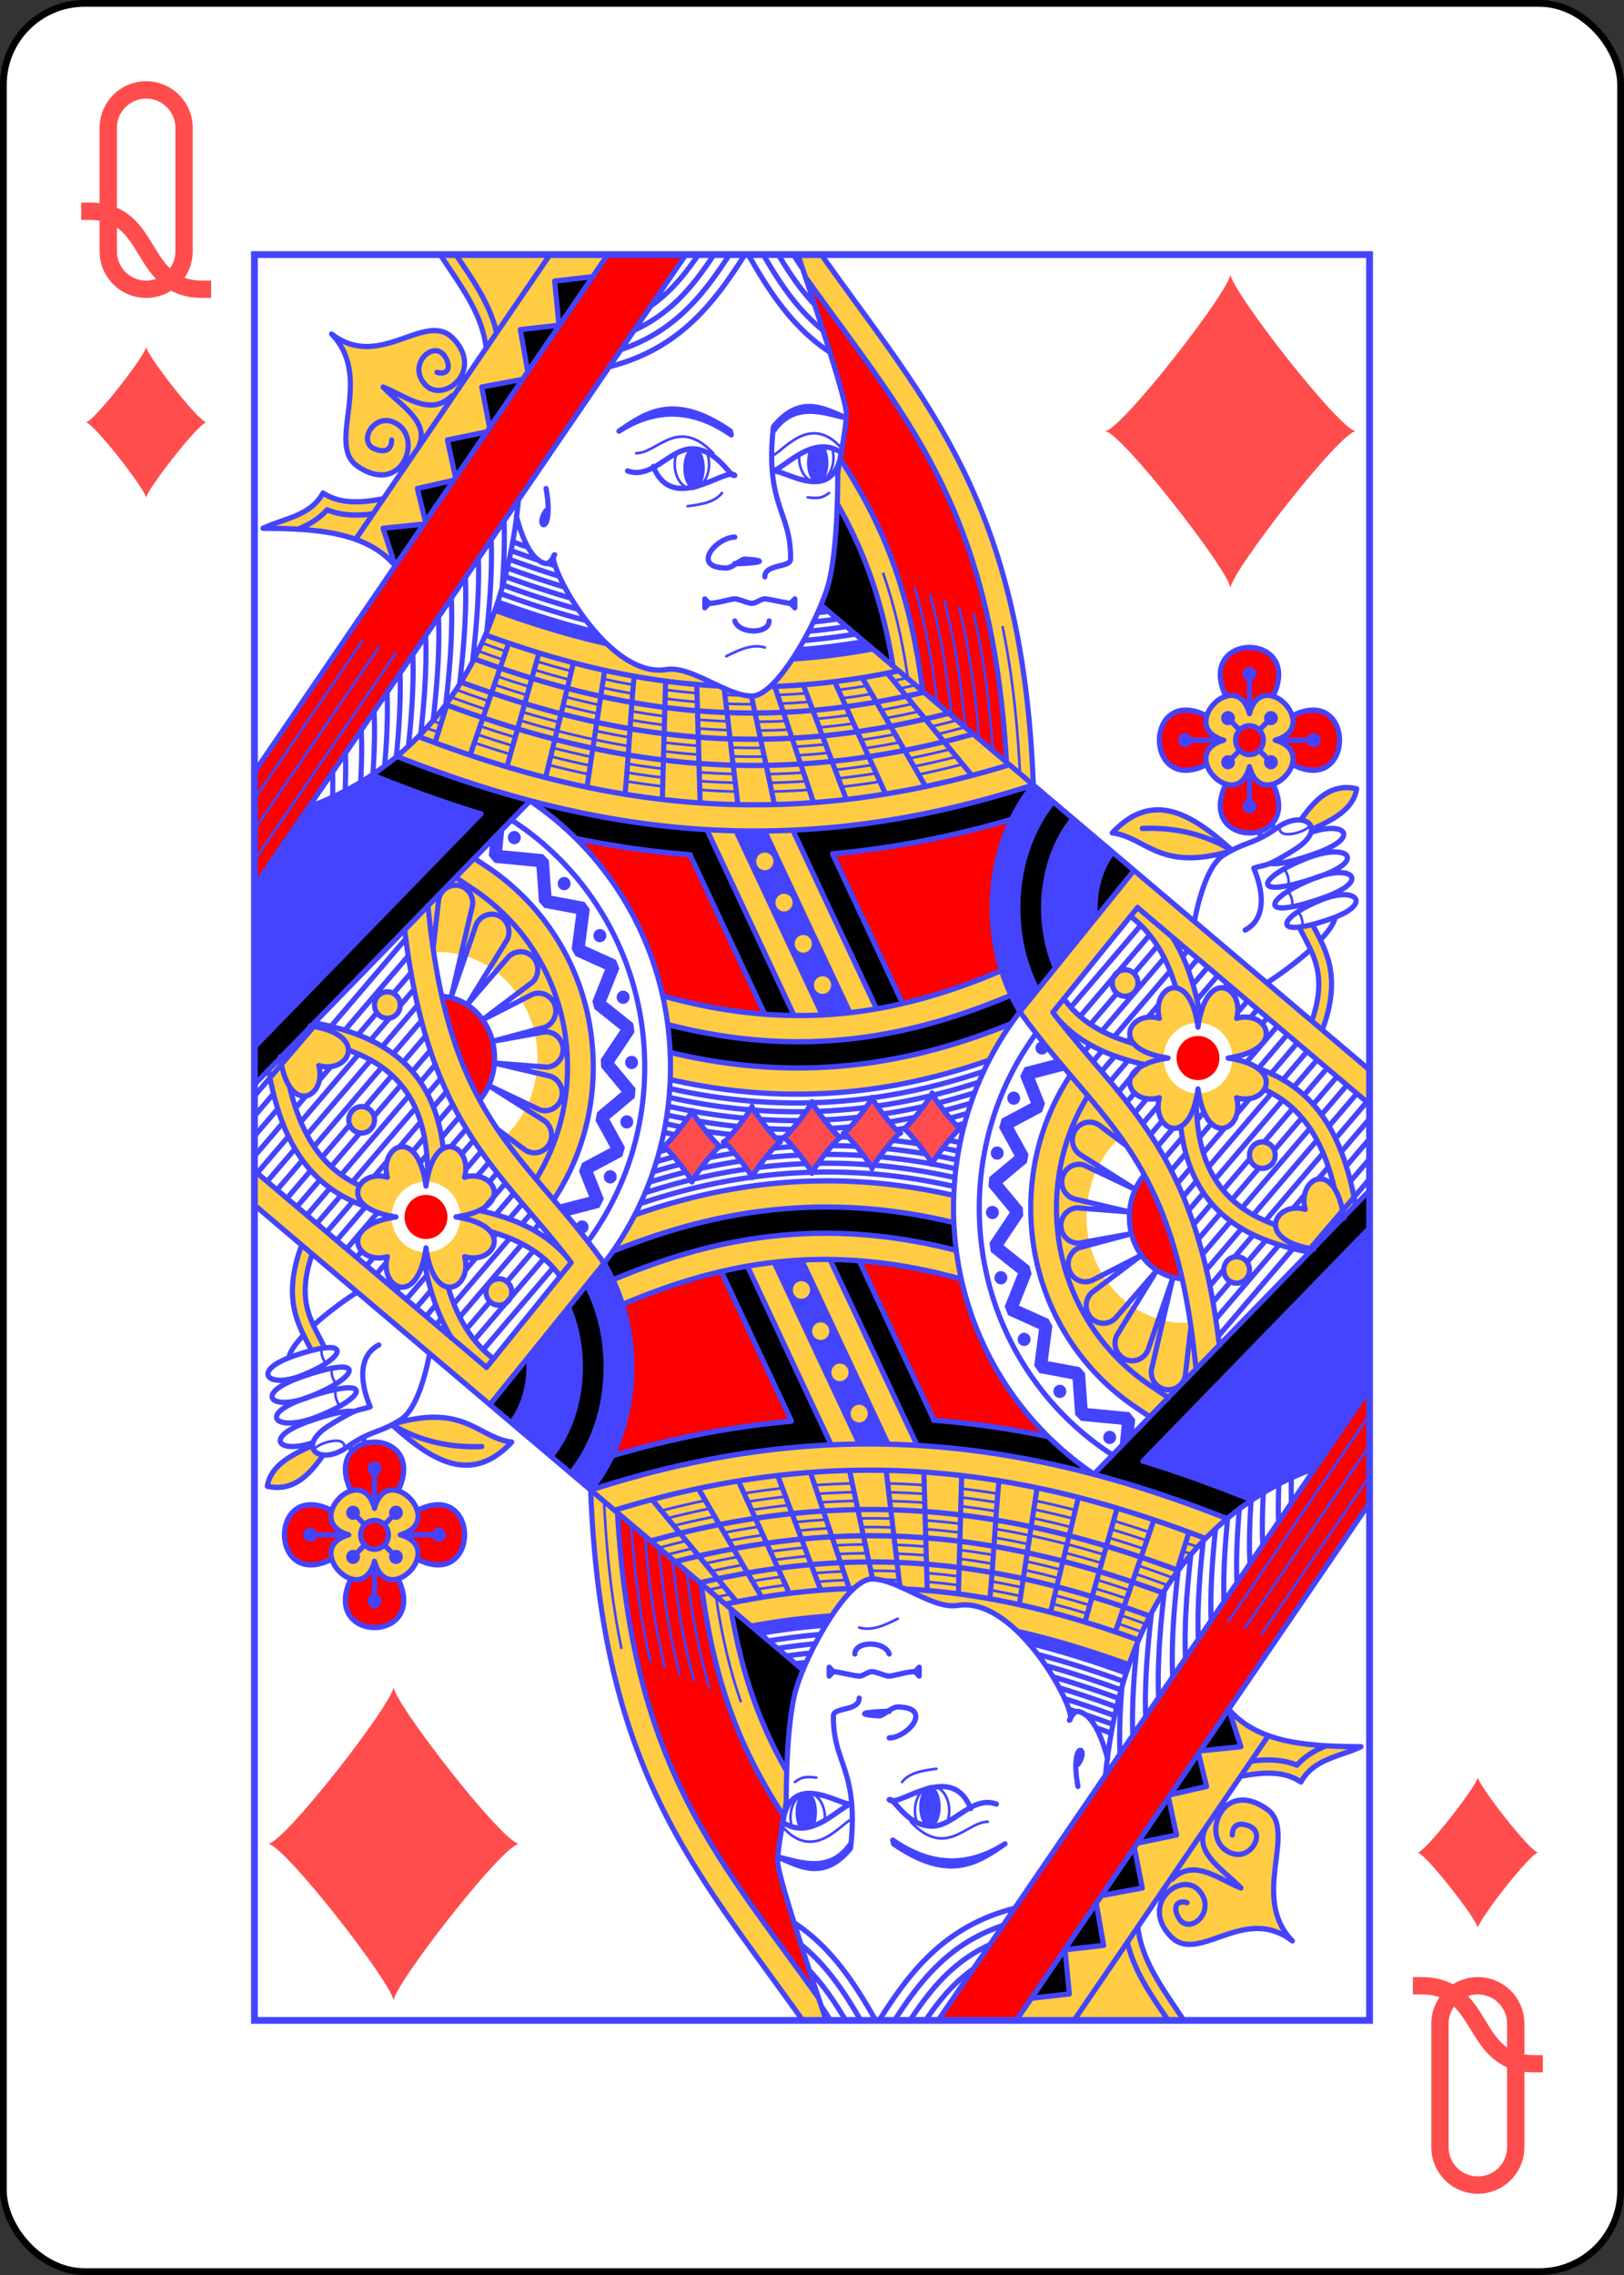 <?xml version="1.0" encoding="UTF-8" standalone="no"?>
<svg xmlns="http://www.w3.org/2000/svg" xmlns:xlink="http://www.w3.org/1999/xlink" class="card" face="QD" height="3.5in" preserveAspectRatio="none" viewBox="-120 -168 240 336" width="2.5in"><rect x="-120" y="-168" width="240" height="336" fill="#333333" stroke="none"/><defs><symbol id="VDQ" viewBox="-500 -500 1000 1000" preserveAspectRatio="xMinYMid"><path d="M-260 100C40 100 -40 460 260 460M-175 0L-175 -285A175 175 0 0 1 175 -285L175 285A175 175 0 0 1 -175 285Z" stroke="#ff4d4d" stroke-width="80" stroke-linecap="square" stroke-miterlimit="1.5" fill="none"></path></symbol><symbol id="SDQ" viewBox="-600 -600 1200 1200" preserveAspectRatio="xMinYMid"><path d="M-400 0C-350 0 0 -450 0 -500C0 -450 350 0 400 0C350 0 0 450 0 500C0 450 -350 0 -400 0Z" fill="#ff4d4d"></path></symbol><symbol id="DQ6" preserveAspectRatio="none" viewBox="0 0 1300 2000"><path stroke="#44F" stroke-linecap="round" stroke-linejoin="round" stroke-width="3" fill="none" d="M1200,695c4.412,6.183 6.949,12.697 5,20M1204.335,719.982c4.412,6.183 6.949,12.697 5,20M1216.167,742.963c4.412,6.183 6.949,12.697 5,20M1195,650c1.03,15.056 40.209,0.06 35,-5M550,455c15.323,-7.559 30.583,-14.284 45,-10M545,270c-8.282,10.548 -23.954,12.979 -40,15M645,275c16.677,2.2 19.875,-1.846 25,-5M445,225c25,0 48.602,-42.399 90,0M603.006,228.103C615,225 647.5,177.5 685,220M527.516,224.238c1.583,3.945 2.484,8.481 2.484,13.307 0,15.213 -8.954,27.545 -20,27.545 -11.046,0 -20,-12.332 -20,-27.545 0,-4.515 0.789,-8.776 2.187,-12.537M673.636,219.98C674.517,223.086 675,226.465 675,230c0,15.213 -8.954,27.545 -20,27.545 -11.046,0 -20,-12.332 -20,-27.545 0,-1.304 0.066,-2.587 0.193,-3.843M774.113,588.944c16.877,-3.389 33.955,-7.247 51.246,-11.594M602.931,608.195c14.445,-0.319 29.018,-0.976 43.732,-1.988M519.109,606.265c14.074,0.958 28.256,1.605 42.558,1.925M433.296,596.501c14.112,2.244 28.314,4.191 42.62,5.825M342.998,577.999c15.542,3.88 31.167,7.432 46.891,10.631M256.4,552.918c13.97,4.581 27.981,8.929 42.046,13.025M768.678,579.841c16.284,-3.218 32.76,-6.876 49.442,-10.993M600.778,598.305c14.055,-0.284 28.234,-0.893 42.548,-1.842M518.821,596.3c13.775,0.952 27.654,1.602 41.649,1.934M434.159,586.579c13.925,2.228 27.937,4.164 42.05,5.79M345.418,568.332c15.256,3.814 30.587,7.309 46.009,10.459M259.747,543.497c13.791,4.523 27.615,8.816 41.486,12.861M355.096,529.667c-14.278,-3.594 -28.511,-7.485 -42.719,-11.65M437.177,546.816c-13.264,-2.185 -26.457,-4.65 -39.595,-7.38M517.672,556.433c-13.536,-0.996 -26.971,-2.301 -40.32,-3.899M592.192,558.714c-12.266,0.151 -24.432,0.042 -36.509,-0.317M746.961,543.32c-13.386,2.465 -26.627,4.619 -39.732,6.474M735.916,525.165c12.727,-2.26 25.59,-4.809 38.597,-7.655M587.826,539.1c11.717,-0.096 23.527,-0.437 35.439,-1.032M517.057,536.71c11.979,0.907 24.038,1.566 36.189,1.965M438.61,527.16c13.022,2.176 26.112,4.075 39.286,5.68M359.871,510.566c13.538,3.425 27.115,6.576 40.75,9.433M279.737,487.125c12.704,4.192 25.411,8.172 38.134,11.924M369.554,471.874c-13.519,-3.445 -27.023,-7.18 -40.539,-11.187M441.776,487.351c-11.703,-2.016 -23.36,-4.271 -34.989,-6.753M515.897,496.76c-12.36,-0.999 -24.636,-2.28 -36.845,-3.829M572.021,499.312c-7.908,-0.08 -15.773,-0.277 -23.598,-0.589M713.861,488.366c-11.19,1.808 -22.262,3.383 -33.226,4.732M763.252,570.727c15.693,-3.049 31.569,-6.512 47.643,-10.404M598.628,588.413c13.666,-0.25 27.451,-0.812 41.366,-1.698M518.533,586.336c13.475,0.946 27.051,1.599 40.738,1.943M435.002,576.656c13.744,2.213 27.571,4.138 41.495,5.758M347.839,558.667c14.97,3.749 30.007,7.186 45.129,10.288M263.091,534.076c13.611,4.465 27.249,8.703 40.926,12.696M352.677,539.333c-14.407,-3.62 -28.763,-7.538 -43.086,-11.731M396.045,549.276c-14.521,-3.003 -28.97,-6.325 -43.368,-9.943M436.451,556.763c-13.54,-2.213 -27.003,-4.715 -40.406,-7.487M517.959,566.4c-13.729,-0.994 -27.353,-2.302 -40.888,-3.906M594.336,568.616c-12.587,0.181 -25.069,0.091 -37.459,-0.258M752.421,552.46c-13.755,2.581 -27.361,4.837 -40.828,6.781M730.388,515.99c12.113,-2.104 24.351,-4.471 36.725,-7.111M585.655,529.17c11.323,-0.068 22.734,-0.367 34.243,-0.906M516.768,526.725c11.677,0.899 23.431,1.558 35.272,1.966M439.327,517.197c12.883,2.17 25.83,4.065 38.858,5.667M362.292,500.894c13.252,3.358 26.536,6.45 39.871,9.257M283.079,477.701c12.526,4.133 25.046,8.057 37.577,11.758M273.131,505.814c-12.656,-4.154 -25.308,-8.511 -37.97,-13.056M293.108,449.429c-9.31,-3.072 -18.635,-6.265 -27.986,-9.572M269.783,515.234c-13.534,-4.441 -27.057,-9.112 -40.584,-13.994M289.765,458.854c-9.651,-3.185 -19.315,-6.497 -28.999,-9.93M367.133,481.548c-13.649,-3.471 -27.275,-7.234 -40.905,-11.27M440.932,497.297c-11.94,-2.042 -23.831,-4.329 -35.688,-6.847M516.186,506.75c-12.556,-0.998 -25.025,-2.283 -37.423,-3.839M581.324,509.296c-10.642,0.014 -21.205,-0.182 -31.697,-0.581M684.441,602.852c14.722,-1.6 29.589,-3.557 44.61,-5.886M680.722,593.235c14.505,-1.541 29.153,-3.433 43.956,-5.69M665.816,554.715c-12.035,1.154 -23.961,2.055 -35.787,2.713M658.422,535.593c13.168,-1.195 26.469,-2.701 39.914,-4.531M643.434,496.851c-11.307,0.888 -22.507,1.534 -33.61,1.947M676.999,583.615c14.291,-1.483 28.724,-3.31 43.312,-5.495M669.547,564.353c-12.172,1.2 -24.235,2.145 -36.198,2.843M654.68,525.919c12.939,-1.136 26.008,-2.576 39.222,-4.332M647.185,506.548c-11.44,0.935 -22.773,1.625 -34.009,2.08M719.358,497.59c-11.555,1.914 -22.988,3.583 -34.309,5.014M818.665,527.465c-9.882,2.543 -19.68,4.92 -29.4,7.135M760.666,479.58c-5.241,1.119 -10.456,2.187 -15.644,3.206M828.338,535.275c-10.711,2.831 -21.327,5.469 -31.853,7.918M770.582,487.656c-6.107,1.354 -12.179,2.64 -18.216,3.861M200.166,536.384c4.75,1.497 9.505,2.966 14.266,4.407M207.814,528.31c3.225,1.004 6.453,1.996 9.682,2.974M214.824,520.026c1.911,0.589 3.823,1.173 5.736,1.753M5.1947289e-4,686.133C54.88,608.033 109.761,529.935 164.641,451.835M5.969578e-4,651.346C48.333,582.564 96.667,513.782 145,445M5.762702e-4,616.559C41.87,556.975 83.74,497.391 125.61,437.808M821.623,399.994c10.75,42.962 18.641,91.657 23.212,148.629M812.744,520.176l-3.93,-29.74c-5.163,-39.085 -12.283,-73.743 -21.149,-105.169M892.513,587.951l-0.817,-13.955c-3.354,-57.247 -9.988,-107.304 -19.374,-151.999M838.658,407.364c10.513,44.62 18.077,95.135 22.168,153.983M795.908,507.27l-1.965,-14.871C788.195,448.879 780.076,411.186 769.826,377.441M733.195,361.537c12.135,34.014 21.74,72.391 28.672,118.272M804.392,392.454c10.975,41.171 19.186,87.859 24.237,142.696"></path><use xlink:href="#SDQ" height="100" width="100" transform="translate(650,1000)scale(1,0.972)rotate(0)translate(-50,-50)" stroke="#44F" stroke-width="72" stroke-linejoin="round" stroke-linecap="round"></use><use xlink:href="#SDQ" height="100" width="100" transform="translate(580,1005)scale(1,0.972)rotate(0)translate(-50,-50)" stroke="#44F" stroke-width="72" stroke-linejoin="round" stroke-linecap="round"></use><use xlink:href="#SDQ" height="100" width="100" transform="translate(510,1010)scale(1,0.972)rotate(0)translate(-50,-50)" stroke="#44F" stroke-width="72" stroke-linejoin="round" stroke-linecap="round"></use></symbol><symbol id="DQ5" preserveAspectRatio="none" viewBox="0 0 1300 2000"><path stroke="#44F" stroke-linecap="round" stroke-linejoin="round" stroke-width="6" fill="none" d="M485.032,934.425c143.122,31.822 266.358,13.765 371.356,-21.994M484.706,903.616c157.123,36.799 286.775,11.083 397.607,-32.622M507.871,679.887 594.948,860.261M755.589,847.993 674.047,679.085M892.372,857.619C872.054,824.923 860,784.177 860,740c0,-54.589 18.405,-103.939 48.065,-139.335M1097.662,1262.691C1073.732,1017.79 986.605,985.395 892.349,857.565l132.972,-159.913M1300,923.529 660.366,396.772M321.457,618.543 0.788,939.212M321.114,618.569C419.82,682.947 485,793.91 485,920c0,83.944 -28.889,161.184 -77.327,222.436M166.038,568.349c222.811,85.351 455.935,122.608 741.864,32.315M674.013,678.65c66.782,-5.852 136.099,-18.431 208.503,-39.043M374.794,661.282c43.554,8.766 87.977,15.089 133.481,18.471M137.306,589.353c41.734,16.473 83.959,31.38 126.898,44.2M880.088,577.826C615.677,656.77 400.557,624.015 191.242,545.832M837.92,543.063C603.554,606.59 413.05,578.629 222.995,509.629M809.314,519.551C593.887,573.652 418.531,547.908 240.767,484.2M780.347,495.704C583.125,540.992 422.049,516.867 256.16,457.9M541.114,488.587C447.653,483.961 359.647,462.808 269.3,430.798M750.936,471.478c-52.358,10.79 -101.991,16.482 -149.863,17.777M527.397,651.332l101.547,210.348M725.315,854.286 627.695,652.073M561.453,652.868 662.102,861.357M694.066,858.564 594.753,652.844M475.907,839.526c160.526,43.721 283.216,17.466 395.161,-28.663M481.999,872.115c160.352,40.145 287.863,12.701 399.987,-33.312M-1.4116988e-4,715.769 502.973,1.9287502e-4M307.836,277.857C288.682,469.584 186.993,581.984 63.685,625.481M482.257,964.53c58.999,12.802 114.945,17.451 167.75,16.067M484.158,944.473c58.492,12.899 113.775,17.574 165.89,16.178M483.374,954.537c58.684,12.824 114.244,17.478 166.657,16.091M480.897,974.466c59.417,12.832 115.839,17.498 169.119,16.12M649.993,1019.403c-68.6,1.798 -131.899,13.776 -189.706,31.289M479.191,984.327c59.965,12.916 116.974,17.622 170.823,16.247M649.986,999.426c-65.257,1.666 -125.873,12.263 -181.487,28.001M649.952,1039.35c-72.951,1.954 -139.695,15.805 -200.345,35.65M649.969,1029.371c-70.625,1.868 -135.533,14.705 -194.666,33.299M649.984,1009.414c-66.826,1.728 -128.709,12.966 -185.355,29.531M477.274,994.144c16.699,3.592 33.177,6.557 49.427,8.938M527.26,1003.049c-18.988,3.74 -37.473,8.138 -55.443,13.072M980.56,751.45C980.195,747.744 980,743.922 980,740c0,-27.616 9.952,-50.221 20.043,-62.264M933.783,807.737C925.197,788.131 920,765.005 920,740c0,-41.103 14.179,-77.079 34.055,-100.799M912.761,833.011C898.556,806.77 890,774.746 890,740c0,-47.846 16.291,-90.51 41.059,-120.068M1124.827,1235.242c-13.615,-111.338 -41.959,-181.004 -78.509,-235.687 -35.05,-52.438 -75.124,-89.992 -115.574,-141.244L1029.582,739.451M1029.696,739.789 1300,962.393M1065.406,1294.594l-20.965,-13.674C978.336,1237.804 935,1164.736 935,1080c0,-47.182 13.333,-90.316 36.648,-127.134M1043.728,1316.272l-15.675,-10.224C953.797,1257.617 905,1175.074 905,1080c0,-56.187 16.956,-107.635 46.23,-150.684M1000.373,1359.628l-5.097,-3.325C904.72,1297.24 845,1195.752 845,1080c0,-74.36 24.612,-142.691 66.254,-197.867M1081.423,1159.894A65,70 0 0 1 1020,1090a65,70 0 0 1 17.291,-47.542M1095.891,754.948C1098.836,739.39 1109.272,692.501 1130,680c25.842,-15.585 34.723,-11.668 62.036,-30.683 31.58,-21.985 61.133,0.186 20,25C1177.547,695.124 1180,690 1165,695c15,35 10,60 -10,70M1230,682.576c44.022,-16.043 67.9,3.138 10,22.424 -82.883,27.607 -70.718,-0.297 -10,-22.424v0M1231.724,654.379c39.536,-13.043 58.998,5.446 5.112,24.032 -28.255,9.746 -45.072,12.574 -52.426,11.18M1236.668,705.987c42.513,-16.043 65.572,3.138 9.657,22.424 -80.041,27.607 -68.294,-0.297 -9.657,-22.424v0M1246.621,729.789c38.291,-14.166 57.679,5.999 7.409,22.818 -71.963,24.077 -60.221,-3.28 -7.409,-22.818v0M1242.797,776.104c9.159,-9.437 15.742,-18.45 17.203,-25.648M1180.239,824.902c14.707,-9.096 34.53,-23.214 50.772,-37.604M1218.076,761.717c13.801,28.309 34.27,51.3 14.56,106.336M1245.049,877.706c12.692,-33.117 12.724,-58.555 6.767,-78.837 -4.667,-15.888 -12.027,-28.085 -17.971,-39.347M1160,520c-15,-55 -85,15 -30,30 -55,15 15,85 30,30 15,55 85,-15 30,-30 55,-15 -15,-85 -30,-30v0M1176.158,550A16.158,16.336 0 0 1 1160,566.336 16.158,16.336 0 0 1 1143.842,550 16.158,16.336 0 0 1 1160,533.664 16.158,16.336 0 0 1 1176.158,550v0M1132.533,500.325c-36.29,-73.766 91.224,-73.766 54.934,0M1209.676,522.533c73.766,-36.29 73.766,91.224 0,54.934M1187.467,599.676c36.29,73.766 -91.224,73.766 -54.934,0M1110.324,577.467c-73.766,36.29 -73.766,-91.224 0,-54.934M1130,550h-45M1090,550a5,5 0 0 1 -5,5 5,5 0 0 1 -5,-5 5,5 0 0 1 5,-5 5,5 0 0 1 5,5v0M1160,520V475M1160,480a5,5 0 0 1 -5,-5 5,5 0 0 1 5,-5 5,5 0 0 1 5,5 5,5 0 0 1 -5,5v0M1190,550h45M1230,550a5,5 0 0 1 5,-5 5,5 0 0 1 5,5 5,5 0 0 1 -5,5 5,5 0 0 1 -5,-5v0M1160,580v45M1160,620a5,5 0 0 1 5,5 5,5 0 0 1 -5,5 5,5 0 0 1 -5,-5 5,5 0 0 1 5,-5v0M1171.482,538.518 1185,525M1190,525a5,5 0 0 1 -5,5 5,5 0 0 1 -5,-5 5,5 0 0 1 5,-5 5,5 0 0 1 5,5v0M1171.478,561.479 1185,575M1185,580a5,5 0 0 1 -5,-5 5,5 0 0 1 5,-5 5,5 0 0 1 5,5 5,5 0 0 1 -5,5v0M1148.521,538.521 1135,525M1130,525a5,5 0 0 0 5,5 5,5 0 0 0 5,-5 5,5 0 0 0 -5,-5 5,5 0 0 0 -5,5v0M1148.518,561.482 1135,575M1135,580a5,5 0 0 0 5,-5 5,5 0 0 0 -5,-5 5,5 0 0 0 -5,5 5,5 0 0 0 5,5v0M1170.154,653.59l3.916,6.527M1185.955,644.924l3.603,6.004M1139.506,674.714C1107.777,656.415 1072.873,648.402 1035,650M1139.617,674.663C1093.767,634.375 1047.68,605.651 1000,655c39.672,4.959 54.752,44.346 137.923,20.602M1220,640c16.701,-23.17 35.506,-41.468 65,-35 -3.665,22.352 -25.716,34.307 -50,45M660.962,0.181C784.157,169.413 895.374,279.502 908.018,600.721M642.289,25.466C760.632,186.748 859.799,286.031 876.722,574.873M682.777,231.159c47.133,70.394 80.465,143.365 96.296,263.205M679.486,282.294c3.567,6.09 7.012,12.233 10.331,18.456 24.307,45.579 42.878,96.272 54.719,165.254M4.3799013e-4,586.153 411.892,3.0476709e-5M633.519,0.035C646.368,36.81 690,162.945 690,180c0,20 -10,60 -10,70 0,10 0,80 -10,120 -10,40 -60,130 -90,130 -30,0 -70.354,-34.592 -100,-30 -70.891,10.981 -142.669,-126.598 -130,-130 0,0 -5.347,10.755 -10,10 -17.89,-2.903 -28.811,-31.841 -34.625,-54.087M164.157,352.545C130.484,313.772 71.376,310.312 10,310c24.698,-11.302 55.318,-13.788 70,-40 19.51,12.839 44.295,11.371 70.358,6.438M117.895,322.611C193.461,215.074 269.028,107.537 344.595,-5.3651708e-4M117.895,322.611v0M50.197,311.195c1.459,-0.571 2.925,-1.164 4.395,-1.785 10.375,-4.381 21.251,-10.634 30.031,-20.346 17.087,6.838 35.606,6.885 53.746,4.514M90,90c50,50 -6.776,124.444 29.752,149.356 50.522,34.455 76.102,-27.914 47.611,-46.779C141.357,175.357 119.228,211.721 140,220c13.525,5.39 20,0 20,-10M90,90c56.222,42.374 109.509,-27.469 141.655,5.027 36.779,37.179 -11.958,74.012 -32.409,52.48 -22.331,-23.511 11.171,-52.634 23.499,-31.037 8.028,14.062 -0.294,19.991 -9.9,16.875M190,220c17.041,-28.965 -18.498,-48.181 -40,-70 27.148,10.568 55.142,33.88 80,10M270.122,106.094C265.728,66.426 239.235,33.855 216.573,0.053M282.345,88.619C274.242,54.85 253.201,26.541 234.71,-0.081M318.667,132.666 310,85l45,-5 -5,-50 44.268,-4.919M274.191,195.957 265,150l47.563,-8.648M234.448,252.515 225,210l45.754,-9.151M199.362,302.447 190,265l42.277,-9.395M164.157,352.545 150,310l47.383,-4.738M164.157,352.545v0M413.887,126.962C495.082,106.918 535.726,55.283 571.734,0.038M517.57,0.068C501.201,23.392 484.407,43.051 462.133,58.119M535.716,0.083C510.916,36.528 484.963,66.794 442.986,85.599M553.765,0.072C522.672,46.863 489.102,87.394 427.443,107.528M670.716,110.481C628.164,83.296 600.622,42.847 575.759,0.03M628.466,0.072C631.928,5.541 635.424,10.817 639.003,15.889M610.812,0.125C623.603,21.077 636.863,40.059 652.735,56.208M593.293,0.18C612.86,33.123 633.739,63.002 662.618,85.629M340,265c10,55 -15,45 0,25M425,200c32.57,-21.833 65.334,-43.275 130,0 -2.101,-1.048 2.388,5.299 0.447,3.986C520,180 475.77,168.206 425,200v0M605,195c31.439,-37.479 60,-20 85,-10 -25,-5 -60,-20 -85,15v-5 0M605,195c-10,90 20.912,95.608 20,150 0,10 -30,5 -30,20M560,320c-21.322,0.138 -52.198,34.45 -10,35 7.172,0.093 17.261,-10.366 22.041,-10.045C610.659,347.551 571.164,350.234 560,350M525,390v10l5,-5 -5,-5v0M630,390v10l-5,-5 5,-5v0M625,395c-5,0 -25,-5 -30,-5 -5,0 -10,5 -15,5 -5,0 -15,-5 -20,-5 0,0 5,0 0,0 -5,0 -20,5 -30,5M560,415c5,15 40,15 40,0M435,245c28.544,10.017 49.297,-25 75,-25 30,0 44.732,33.141 50,30M465,240c22.444,55 85,0 95,10M685,225c-32.581,-22.584 -65,15 -80,20 15,0 65,35 77.777,-13.841M349.179,341.516c-0.09,-0.029 -0.181,-0.057 -0.271,-0.086M350.703,352.462c-2.868,-0.892 -5.742,-1.799 -8.624,-2.72M410.747,440.703c-43.199,-9.513 -86.259,-22.346 -130.319,-37.862M319.012,331.562c-5.289,-1.814 -10.608,-3.673 -15.961,-5.576M331.749,346.391c-10.573,-3.48 -21.247,-7.144 -32.048,-10.983M355.539,364.393C336.355,358.582 316.93,352.133 297.112,345.1M361.826,376.684C339.807,370.235 317.531,362.941 294.784,354.886M369.169,389.174C343.918,382.065 318.411,373.842 292.344,364.63M377.511,401.812C348.606,394.042 319.47,384.804 289.675,374.291M386.938,414.582C353.916,406.171 320.722,395.837 286.762,383.867M397.92,427.55C360.19,418.548 322.404,407.024 283.739,393.406M720.671,446.672c-32.205,5.738 -63.266,9.475 -93.491,11.385M669.042,404.065c-4.158,0.526 -8.295,1.015 -12.411,1.468M679.666,412.723c-9.522,1.313 -18.935,2.438 -28.248,3.381M689.957,421.333c-14.873,2.208 -29.482,3.968 -43.868,5.298M700.471,429.818c-20.593,3.274 -40.693,5.704 -60.396,7.337M710.487,438.298c-26.25,4.426 -51.717,7.503 -76.587,9.326M210.56,552.764l15.02,-46.562M296.443,440.023 251.462,566.789M331.765,451.142l-37.416,128.877M371.924,462.303 339.45,592.199M408.311,470.812 387.63,603.168M432.01,611.355c4.337,-43.872 6.407,-90.011 10.62,-134.007M475.513,617.053 479.344,482.967M519.588,620.977 515.64,486.758M563.538,622.937 547.57,491.203M606.249,622.851 579.366,499.957M651.781,620.635 606.526,488.984M690.029,617.158 639.731,487.221M735.782,610.961 676.366,483.64M782.474,602.457 708.484,479.141M836.418,589.926 737.611,473.934M245.96,365.751c1.55,37.591 -1.767,78.673 -6.764,120.96M261.09,344.252c1.211,36.591 -2.044,76.387 -6.877,117.314M276.046,322.966c1.177,32.637 -1.242,67.853 -5.193,104.168M229.548,389.122c1.682,37.378 -1.516,78.258 -6.44,120.374M214.602,410.374c1.533,36.48 -1.531,76.258 -6.276,117.242M199.654,431.664c1.354,34.734 -1.411,72.422 -5.793,111.27M184.703,452.954c1.168,32.45 -1.218,67.448 -5.129,103.542M169.75,474.32c0.976,29.706 -0.989,61.521 -4.35,94.338M154.621,495.834c1.079,26.37 -0.233,54.456 -2.839,83.469M139.465,517.379c1.112,22.584 0.414,46.466 -1.393,71.144M124.524,538.607c0.869,18.799 0.498,38.487 -0.711,58.777M106.108,564.808c0.439,13.78 0.247,28.011 -0.42,42.585M91.148,586.11c0.266,9.206 0.254,18.612 0.01,28.185M290.999,301.731c0.944,24.246 -0.119,49.931 -2.338,76.445M1097.662,1262.691C1073.732,1017.79 986.605,985.395 892.349,857.565l132.972,-159.913M1033.974,1133.364l-58.091,42.568c-8.064,7.699 -8.277,20.505 -0.473,28.468 7.804,7.963 20.611,8.008 28.471,0.101l48.168,-54.161M1016.693,1009.35l-31.076,-22.709c-3.221,-2.424 -7.098,-3.818 -11.125,-4 -8.866,-0.402 -16.936,5.087 -19.821,13.479 -2.885,8.393 0.105,17.683 7.345,22.817l64.791,39.878M1026.807,1058.815l-59.602,-27.54c-1.913,-0.596 -3.905,-0.902 -5.908,-0.906 -9.998,-0.022 -18.477,7.342 -19.855,17.245 -1.378,9.903 4.768,19.302 14.392,22.011l64.382,14.675M1020.216,1084.3l-61.169,-4.64c-11.114,0.668 -19.544,10.282 -18.752,21.388 0.792,11.106 10.499,19.428 21.596,18.512l60.531,-10.633M1022.421,1108.928l-61.285,15.983c-10.332,4.216 -15.216,16.071 -10.852,26.342 4.364,10.27 16.288,14.984 26.495,10.473l57.195,-28.361M1052.049,1150.339l-46.821,73.927c-4.814,10.068 -0.458,22.128 9.678,26.796 10.136,4.668 22.132,0.139 26.654,-10.064l29.286,-82.678M1070.847,1158.32l-25.173,104.775c-1.469,11.068 6.407,21.195 17.496,22.497 11.089,1.302 21.096,-6.726 22.231,-17.833l6.324,-53.887M1145,955c10,35 -35,60 -45,-10 -10,70 -55,45 -45,10 -35,10 -60,-35 10,-45 -70,-10 -45,-55 -10,-45 -10,-35 35,-60 45,10 10,-70 55,-45 45,-10 35,-10 60,35 -10,45 70,10 45,55 10,45v0M1270.01,1091.44c-10,-70 -55,-45 -45,-10 -35,-10 -60,35 10,45M1190.496,1098.996c-19.862,-6.953 -37.333,-16.293 -51.414,-29.111 -25.365,-23.089 -41.373,-57.883 -41.07,-114.582M1079.875,987.437c5.204,43.733 21.51,75.18 45.744,97.239 27.691,25.206 64.317,37.792 104.245,45.159M1283.638,1076.535c-6.904,-37.404 -17.927,-72.709 -39.093,-101.524 -17.397,-23.683 -41.763,-42.338 -75.112,-53.48M1177.132,945.542c22.292,9.904 38.656,24.104 51.295,41.309 14.532,19.783 24.032,44.131 30.678,71.049M936.395,865.388c2.93,3.266 6.007,6.359 9.224,9.288 24.942,22.704 57.134,35.169 92.458,42.804M1024.768,893.484c-25.802,-7.274 -48.321,-17.792 -65.686,-33.599 -5.611,-5.108 -10.765,-10.788 -15.385,-17.152M1021.265,749.47c10.703,7.867 19.6,17.086 27.163,27.381 11.321,15.412 19.588,33.595 25.831,53.604M1102.72,861.7c-6.314,-32.318 -15.931,-62.91 -32.796,-88.9M1030,825a15,15 0 0 1 -15,15 15,15 0 0 1 -15,-15 15,15 0 0 1 15,-15 15,15 0 0 1 15,15v0M1190,1020a15,15 0 0 1 -15,15 15,15 0 0 1 -15,-15 15,15 0 0 1 15,-15 15,15 0 0 1 15,15v0M1160,1150a15,15 0 0 1 -15,15 15,15 0 0 1 -15,-15 15,15 0 0 1 15,-15 15,15 0 0 1 15,15v0M1230.859,1125.659l-3.262,3.713M1268.406,1082.918l-37.547,42.74M1281.848,1067.618l-13.441,15.301M1300.001,1046.954l-18.153,20.664M1210.811,1125.753l-87.429,99.522M1299.999,1024.228l-22.258,25.337M1194.668,1121.4l-74.117,84.369M1257.002,1050.445l-2.125,2.418M1299.999,1001.5l-27.221,30.986M1137.952,1163.233l-20.608,23.458M1179.258,1116.215l-22.05,25.1M1224.336,1064.901l-13.608,15.49M1251.844,1033.588l-11.84,13.478M1300,978.772l-33.032,37.601M1130.023,1149.532l-16.314,18.571M1164.663,1110.1l-22.05,25.1M1245.826,1017.711l-67.278,76.584M1296.764,959.728l-36.49,41.538M1150.956,1102.975l-41.305,47.018M1238.711,1003.082l-74.221,84.487M1285.179,950.187l-32.535,37.035M1138.207,1094.76l-33.009,37.575M1230.431,989.78l-78.938,89.857M1273.594,940.646l-29.59,33.683M1126.478,1085.383l-26.269,29.903M1171.188,1034.49l-31.513,35.872M1220.955,977.839l-32.072,36.508M1262.009,931.106l-27.736,31.572M1115.885,1074.714l-20.951,23.849M1160.522,1023.903l-31.339,35.674M1210.477,967.039l-33.481,38.112M1250.425,921.565l-26.857,30.572M1106.512,1062.656l-17.549,19.976M1198.719,957.695l-78.614,89.488M1238.84,912.025l-27.031,30.77M1098.342,1049.229l-15.566,17.719M1185.734,949.749l-73.251,83.382M1227.255,902.485l-28.299,32.213M1091.427,1034.373l-15.528,17.675M1131.327,988.953l-24.923,28.37M1160.396,955.864l-14.944,17.011M1215.67,892.944l-30.549,34.775M1085.825,1018.022l-17.133,19.503M1115.631,984.093l-13.685,15.578M1170.304,921.857l-0.191,0.217M1204.085,883.404l-33.781,38.453M1081.81,999.864l-20.741,23.609M1107.053,971.13l-7.887,8.978M1192.5,873.864 1156.336,915.03M1071.045,989.39l-18.155,20.666M1098.115,958.576l-1.266,1.441M1101.772,954.414l-3.656,4.162M1141.935,908.695l-1.966,2.239M1180.916,864.322l-6.16,7.012M1058.307,981.163l-13.842,15.756M1169.331,854.783l-8.308,9.457M1053.712,963.665l-18.121,20.627M1157.746,845.241l-11.491,13.08M1040.473,956.008l-14.063,16.008M1146.16,835.702l-3.764,4.285M1026.178,949.553l-9.15,10.416M1061.502,909.342l-1.385,1.576M1102.274,862.931l-3.742,4.26M1134.576,826.161l-4.064,4.626M1021.632,931.999l-14.25,16.221M1030.961,921.38l-9.329,10.619M1035.024,916.755l-4.064,4.626M1122.992,816.62l-24.241,27.593M1018.709,912.599l-21.139,24.063M1111.407,807.08l-17.25,19.636M1003.086,907.655l-15.41,17.541M1021.315,886.906l-3.725,4.24M1054.149,849.53l-12.538,14.272M1073.311,827.718l-2.544,2.896M1099.822,797.54l-11.271,12.83M988.229,901.84l-10.514,11.968M1067.422,811.693l-65.154,74.166M1088.236,788l-6.131,6.979M974.341,894.921l-6.587,7.498M1060.535,796.805l-72.596,82.638M1076.652,778.459l-1.972,2.245M961.389,886.937l-3.554,4.046M1005.566,836.649l-30.883,35.154M1052.567,783.147l-27.236,31.003M949.42,877.833l-1.41,1.605M1001.45,818.607l-38.857,44.232M1006.949,812.347l-5.5,6.26M1043.557,770.676l-36.608,41.671M938.514,867.521l-0.148,0.168M1033.267,759.662l-81.545,92.824M264.263,633.311 7.6860364e-4,897.573"></path></symbol><symbol id="DQ4" preserveAspectRatio="none" viewBox="0 0 1300 2000"><path fill="black" d="M1025.515,697.647l-25.28,-20.368C989.952,689.779 980,712.384 980,740c0,3.922 0.195,7.744 0.686,11.316zM933.783,807.737C925.197,788.131 920,765.005 920,740c0,-41.103 14.179,-77.079 34.055,-100.799l-22.996,-19.27C906.291,649.49 890,692.154 890,740c0,34.746 8.556,66.77 22.761,93.011M882.517,639.607c-72.404,20.612 -141.721,33.191 -208.486,39.261l81.558,169.125 -30.273,6.293 -97.437,-202.308c88.306,-4.07 180.999,-20.042 280.025,-51.313M594.889,860.323 508.073,679.82c-45.302,-3.45 -89.726,-9.772 -133.167,-18.417 -16.411,-15.827 -34.458,-30.224 -53.427,-42.809 66.752,17.082 134.816,28.601 205.749,32.701l102.104,210.469c-11.04,-0.031 -22.665,-0.509 -34.442,-1.441zM882.313,870.994c-110.832,43.705 -240.484,69.421 -397.607,32.622L481.999,872.115c160.352,40.145 287.863,12.701 399.987,-33.312l10.341,18.761zM-0.649,940.649 321.265,618.482C268.516,604.881 217.007,587.874 166.138,568.283c-8.869,7.218 -18.128,13.977 -28.235,20.644 41.136,16.898 83.362,31.805 126.331,44.505L-0.31,897.884M318.667,132.666 310,85l45,-5 -5,-50 44.268,-4.919M274.191,195.957 265,150l47.563,-8.648M234.448,252.515 225,210l45.754,-9.151M199.362,302.447 190,265l42.277,-9.395M164.157,352.545 150,310l47.383,-4.738M660.564,396.565C664.95,386.457 668.156,377.378 670,370c6.01,-24.041 8.408,-58.918 9.425,-86.4 3.628,4.783 7.072,10.926 10.391,17.15 24.307,45.579 42.878,96.272 53.034,163.909z"></path></symbol><symbol id="DQ3" preserveAspectRatio="none" viewBox="0 0 1300 2000"><path fill="#44F" d="M664.824,217.748l-17.85,3.004c-1.752,4.07 -2.803,9.262 -2.803,14.92 0,13.058 5.596,23.645 12.5,23.645 6.904,0 12.5,-10.586 12.5,-23.645 0,-7.167 -1.685,-13.588 -4.348,-17.924zM512.5,218.178A12.5,23.644 0 0 0 500,241.822 12.5,23.644 0 0 0 512.5,265.467 12.5,23.644 0 0 0 525,241.822 12.5,23.644 0 0 0 512.5,218.178Zm-228.762,175.229 -3.311,9.436c44.06,15.516 87.121,28.348 130.32,37.861l-12.828,-13.152c-37.73,-9.002 -75.516,-20.526 -114.182,-34.145zm426.748,44.891c-26.25,4.426 -51.716,7.503 -76.586,9.326l-6.721,10.434c30.225,-1.91 61.285,-5.647 93.49,-11.385zM137.471,589.209C114.302,604.28 89.466,616.388 63.729,625.25L0,715.793V897.588L264.234,633.432C221.266,620.732 179.039,605.824 137.471,589.209Zm770.646,11.545C878.406,636.06 860,685.411 860,740c0,44.177 12.055,84.923 32.361,117.592L1025.236,697.418Zm-346.16,52.008 99.924,208.527c11.205,-0.632 22.438,-1.553 32.84,-2.764L594.768,652.832c-10.825,0.111 -21.597,0.054 -32.811,-0.07zm-187.164,8.52c43.554,8.766 87.978,15.088 133.482,18.471zM595,677.275a10,10 0 0 1 10,10 10,10 0 0 1 -10,10 10,10 0 0 1 -10,-10 10,10 0 0 1 10,-10zm22.434,46.684a10,10 0 0 1 10,10 10,10 0 0 1 -10,10 10,10 0 0 1 -10,-10 10,10 0 0 1 10,-10zm22.432,46.684a10,10 0 0 1 10,10 10,10 0 0 1 -10,10 10,10 0 0 1 -10,-10 10,10 0 0 1 10,-10zm22.434,46.686a10,10 0 0 1 10,10 10,10 0 0 1 -10,10 10,10 0 0 1 -10,-10 10,10 0 0 1 10,-10zm255.711,73.764a7.5,7.5 0 0 0 -7.5,7.5 7.5,7.5 0 0 0 7.5,7.5 7.5,7.5 0 0 0 7.5,-7.5 7.5,7.5 0 0 0 -7.5,-7.5zm17.148,19.9 -37.385,9.447 -5.104,10.115 12.475,30.428 -33.979,17.6 -3.074,10.357 18.109,31.943 -29.547,24.033 -0.973,10.686 24.938,29.23 -23.727,34.486 1.578,10.174 31.504,24.471 -15.385,37.473 3.916,9.713 36.086,15.887 -5.525,41.418 6.098,8.371 38.596,6.984 3.014,40.162 6.781,6.906 47.527,4.445 -2.658,25.438 16.752,-15.975 1.613,-15.443 -6.762,-8.246 -48.769,-4.562 -2.975,-39.633 -6.143,-6.818 -37.26,-6.742 5.324,-39.906 -4.412,-7.856 -34.549,-15.211 14.771,-35.98 -2.338,-8.771 -30.416,-23.627 22.977,-33.397 -0.475,-9.117 -23.688,-27.768 28.508,-23.188 1.793,-9.518 -17.395,-30.684 33.154,-17.172 3.488,-9.504 -11.797,-28.779 33.365,-8.432c1.215,-0.29 2.296,-0.863 3.184,-1.637zm-49.99,36.955a7.5,7.5 0 0 0 -7.5,7.5 7.5,7.5 0 0 0 7.5,7.5 7.5,7.5 0 0 0 7.5,-7.5 7.5,7.5 0 0 0 -7.5,-7.5zM865.875,1010.139a7.5,7.5 0 0 0 -7.5,7.5 7.5,7.5 0 0 0 7.5,7.5 7.5,7.5 0 0 0 7.5,-7.5 7.5,7.5 0 0 0 -7.5,-7.5zm-5.543,67.324a7.5,7.5 0 0 0 -7.5,7.5 7.5,7.5 0 0 0 7.5,7.5 7.5,7.5 0 0 0 7.5,-7.5 7.5,7.5 0 0 0 -7.5,-7.5zm9.854,73.893a7.5,7.5 0 0 0 -7.5,7.5 7.5,7.5 0 0 0 7.5,7.5 7.5,7.5 0 0 0 7.5,-7.5 7.5,7.5 0 0 0 -7.5,-7.5zm27.094,69.785a7.5,7.5 0 0 0 -7.5,7.5 7.5,7.5 0 0 0 7.5,7.5 7.5,7.5 0 0 0 7.5,-7.5 7.5,7.5 0 0 0 -7.5,-7.5zm41.666,58.908a7.5,7.5 0 0 0 -7.5,7.5 7.5,7.5 0 0 0 7.5,7.5 7.5,7.5 0 0 0 7.5,-7.5 7.5,7.5 0 0 0 -7.5,-7.5zm58.086,52.135a7.5,7.5 0 0 0 -7.5,7.5 7.5,7.5 0 0 0 7.5,7.5 7.5,7.5 0 0 0 7.5,-7.5 7.5,7.5 0 0 0 -7.5,-7.5z"></path></symbol><symbol id="DQ2" preserveAspectRatio="none" viewBox="0 0 1300 2000"><path fill="red" d="M411.893,0 0,586.152V715.77L502.973,0ZM642.424,25.779C660.15,77.16 690,165.893 690,180c0,13.049 -4.256,34.612 -7.219,50.98 47.13,70.573 80.461,143.543 96.291,263.383l97.648,80.51C859.799,286.03 760.633,186.748 642.424,25.779ZM1160,445c-22.788,0 -45.574,18.414 -27.506,55.24 10.801,-3.24 22.373,0.94 27.506,19.76 5.133,-18.82 16.705,-23 27.506,-19.76C1205.574,463.414 1182.788,445 1160,445Zm-73.881,70.963c-48.388,-0.4 -40.346,93.172 24.121,61.543 -3.24,-10.801 0.94,-22.373 19.76,-27.506 -18.82,-5.133 -23,-16.705 -19.76,-27.506 -9.185,-4.506 -17.227,-6.474 -24.121,-6.531zm147.762,0c-6.894,0.057 -14.936,2.025 -24.121,6.531 3.24,10.801 -0.94,22.373 -19.76,27.506 18.82,5.133 23,16.705 19.76,27.506 64.467,31.629 72.509,-61.943 24.121,-61.543zM1160,533.664A16.158,16.336 0 0 0 1143.842,550 16.158,16.336 0 0 0 1160,566.336 16.158,16.336 0 0 0 1176.158,550 16.158,16.336 0 0 0 1160,533.664ZM1160,580c-5.133,18.82 -16.705,23 -27.506,19.76 -36.136,73.652 91.147,73.652 55.012,0C1176.705,603 1165.133,598.82 1160,580Zm-277.832,60.619c-72.056,19.6 -141.373,32.178 -208.139,38.248l81.154,169.357c40.212,-8.87 78.642,-22.015 115.688,-37.703C863.78,788.403 860,764.739 860,740c0,-35.877 7.95,-69.491 22.168,-99.381zm-507.363,20.686c49.626,47.836 85.528,109.62 101.197,178.605 41.477,10.938 80.512,17.569 118.213,20.363L508.072,679.82c-45.302,-3.45 -89.724,-9.772 -133.268,-18.516zM1100,885a25,25 0 0 0 -25,25 25,25 0 0 0 25,25 25,25 0 0 0 25,-25 25,25 0 0 0 -25,-25zm-62.447,157.744C1026.175,1055.396 1020,1072.373 1020,1090c0,37.163 26.967,67.85 61.428,69.789 -11.175,-48.271 -26.047,-85.329 -43.875,-117.045z"></path></symbol><symbol id="DQ1" preserveAspectRatio="none" viewBox="0 0 1300 2000"><path fill="#FC4" d="M216.555 0C239.226 33.815 265.759 66.355 270.494 105.508L245.131 141.543L241.145 137.441C247.465 126.243 247.125 110.666 231.654 95.027C199.508 62.532 146.222 132.374 90 90C140 140 83.224 214.444 119.752 239.355C145.11 256.649 164.185 249.552 173.293 235.805L176.703 238.924C167.757 251.654 158.811 264.385 150.111 276.777C124.295 281.372 99.51 282.839 80 270C65.318 296.212 34.698 298.698 10 310C71.376 310.312 130.483 313.772 164.338 352.287L411.893 0L216.555 0zM633.473 0L642.289 25.467C760.632 186.749 859.799 286.03 876.721 574.873L908.018 600.721C895.37 279.397 784.08 169.326 660.838 0L633.473 0zM682.777 231.158L679.486 282.293C683.054 288.383 686.497 294.526 689.816 300.75C714.123 346.329 732.694 397.022 744.535 466.004L779.072 494.363C763.242 374.523 729.911 301.552 682.777 231.158zM280.428 402.842L269.301 430.799C359.648 462.809 447.652 483.962 540.51 488.246C519.105 478.427 497.655 467.265 480 470C455.711 473.763 431.318 460.085 410.5 440.521C367.549 431.19 324.488 418.358 280.428 402.842zM269.262 430.875C243.943 488.3 208.577 533.649 166.486 568C282.615 612.757 401.684 644.286 529.672 651.35L527.396 651.332L628.943 861.68L724.926 854.314C651.3 866.734 570.122 865.186 475.906 839.525L481.998 872.115C642.35 912.26 769.862 884.816 881.986 838.803L871.068 810.863C824.937 829.873 776.976 845.499 725.299 854.252L627.695 652.074L623.535 652.043C712.998 648.435 807.17 632.474 907.902 600.664L750.936 471.479L720.67 446.672C688.464 452.41 657.405 456.147 627.535 457.547C619.659 469.239 611.035 480.059 601.912 488.521C642.645 488.035 685.334 483.693 730.049 475.531C685.325 483.701 642.573 488.103 601.365 489.025C593.907 495.794 586.486 500 580 500C568.246 500 554.903 494.69 541.176 488.547C447.654 483.961 359.648 462.807 269.262 430.875zM1138.297 499.252C1115.513 500.024 1090.469 539.219 1130 550C1075 565 1145 635 1160 580C1175 635 1245 565 1190 550C1245 535 1175 465 1160 520C1155.781 504.531 1147.212 498.95 1138.297 499.252zM1274.424 603.697C1250.837 603.183 1234.614 619.726 1220 640L1235 650C1259.284 639.307 1281.335 627.352 1285 605C1281.313 604.192 1277.793 603.771 1274.424 603.697zM1053.039 628.912C1035.536 628.967 1017.88 636.494 1000 655C1039.672 659.959 1054.753 699.346 1137.924 675.602L1139.617 674.664C1110.96 649.484 1082.211 628.82 1053.039 628.912zM1025.148 697.346L892.35 857.564C912.386 884.738 932.047 907.519 950.902 929.021C921.952 972.377 905 1023.819 905 1080C905 1175.074 953.797 1257.617 1028.053 1306.049L1043.728 1316.272L1097.662 1262.691C1095.768 1243.312 1093.48 1225.265 1090.697 1208.816C1086.658 1209.904 1082.6 1210.112 1078.461 1209.807C1016.016 1206.1 970 1151.351 970 1090C970 1060.696 980.124 1032.268 999.367 1009.873C1002.587 1006.017 1006.329 1002.718 1009.9 999.822C1052.124 1057.208 1084.571 1127.529 1097.883 1262.293L1268.613 1091.428L1283.639 1076.535C1283.631 1076.495 1283.623 1076.455 1283.615 1076.414L1300 1060.016L1300 1060.008L1283.613 1076.4C1276.708 1039.046 1265.686 1003.791 1244.545 975.012C1227.148 951.328 1202.782 932.674 1169.861 921.816C1163.938 917.373 1154.146 913.328 1139.961 910.801A40 40 0 0 1 1100.805 949.971C1112.183 1013.75 1154.754 989.14 1145 955C1159.485 959.138 1172.256 953.858 1177.211 945.539C1199.423 955.447 1215.789 969.646 1228.428 986.852C1242.96 1006.635 1252.459 1030.983 1258.652 1057.223C1241.768 1033.853 1217.38 1054.735 1225.01 1081.439C1206.294 1076.092 1190.438 1086.472 1190.467 1098.906C1170.634 1092.043 1153.164 1082.703 1139.082 1069.885C1113.717 1046.796 1097.709 1012.002 1097.889 956.107C1098.332 954.423 1098.775 952.297 1099.195 949.959A40 40 0 0 1 1060 910A40 40 0 0 1 1100 870A40 40 0 0 1 1139.971 909.195C1203.75 897.817 1179.14 855.246 1145 865C1154.139 833.014 1117.341 809.379 1103.012 860.338C1096.408 829.392 1086.794 798.81 1069.939 772.826L1300 962.393L1300 923.541L1025.148 697.346zM1021.367 749.547C1032.024 757.397 1040.889 766.589 1048.428 776.852C1059.749 792.264 1068.015 810.447 1073.629 830.449C1060.384 829.897 1049.563 845.97 1055 865C1030.868 858.105 1011.49 877.357 1024.748 893.369C998.967 886.209 976.447 875.692 959.082 859.885C953.476 854.782 948.326 849.107 943.709 842.75L1021.367 749.547zM1233.846 759.521L1218.076 761.717C1231.877 790.026 1252.345 813.016 1232.635 868.053L1245.049 877.707C1257.74 844.59 1257.774 819.151 1251.816 798.869C1247.15 782.981 1239.79 770.784 1233.846 759.521zM1015 810C1006.716 810 1000 816.716 1000 825C1000 833.284 1006.716 840 1015 840C1023.284 840 1030 833.284 1030 825C1030 816.716 1023.284 810 1015 810zM936.561 865.57C939.441 868.769 942.462 871.802 945.619 874.676C970.561 897.38 1002.754 909.845 1037.648 917.562C1003.746 933.653 1025.921 963.308 1055 955C1048.506 977.727 1065.204 996.238 1080.162 987.348C1085.079 1031.17 1101.385 1062.616 1125.619 1084.676C1153.31 1109.881 1189.936 1122.467 1229.863 1129.834L1266.211 1093.809L1124.828 1235.242C1111.213 1123.904 1082.869 1054.238 1046.318 999.555C1012.95 949.632 975.026 913.175 936.561 865.57zM882.312 870.994C771.481 914.699 641.83 940.414 484.707 903.615L485.031 934.426C628.153 966.248 751.389 948.19 856.387 912.432L882.312 870.994zM1175 1005A15 15 0 0 0 1160 1020A15 15 0 0 0 1175 1035A15 15 0 0 0 1190 1020A15 15 0 0 0 1175 1005zM1145 1135C1136.716 1135 1130 1141.716 1130 1150C1130 1158.284 1136.716 1165 1145 1165C1153.284 1165 1160 1158.284 1160 1150C1160 1141.716 1153.284 1135 1145 1135z"></path></symbol><rect id="XDQ" width="164.8" height="260.8" x="-82.4" y="-130.4"></rect></defs><rect width="239" height="335" x="-119.5" y="-167.5" rx="12" ry="12" fill="white" stroke="black"></rect><use width="164.8" height="260.8" x="-82.4" y="-130.4" xlink:href="#DQ1"></use><use transform="rotate(180)" width="164.8" height="260.8" x="-82.4" y="-130.4" xlink:href="#DQ1"></use><use width="164.8" height="260.8" x="-82.4" y="-130.4" xlink:href="#DQ2"></use><use transform="rotate(180)" width="164.8" height="260.8" x="-82.4" y="-130.4" xlink:href="#DQ2"></use><use width="164.8" height="260.8" x="-82.4" y="-130.4" xlink:href="#DQ3"></use><use transform="rotate(180)" width="164.8" height="260.8" x="-82.4" y="-130.4" xlink:href="#DQ3"></use><use width="164.8" height="260.8" x="-82.4" y="-130.4" xlink:href="#DQ4"></use><use transform="rotate(180)" width="164.8" height="260.8" x="-82.4" y="-130.4" xlink:href="#DQ4"></use><use width="164.8" height="260.8" x="-82.4" y="-130.4" xlink:href="#DQ5"></use><use transform="rotate(180)" width="164.8" height="260.8" x="-82.4" y="-130.4" xlink:href="#DQ5"></use><use width="164.8" height="260.8" x="-82.4" y="-130.4" xlink:href="#DQ6"></use><use transform="rotate(180)" width="164.8" height="260.8" x="-82.4" y="-130.4" xlink:href="#DQ6"></use><use xlink:href="#VDQ" height="32" width="32" x="-114.4" y="-156"></use><use xlink:href="#SDQ" height="26.769" width="26.769" x="-111.784" y="-119"></use><use xlink:href="#SDQ" height="55.68" width="55.68" x="34" y="-132.16"></use><g transform="rotate(180)"><use xlink:href="#VDQ" height="32" width="32" x="-114.4" y="-156"></use><use xlink:href="#SDQ" height="26.769" width="26.769" x="-111.784" y="-119"></use><use xlink:href="#SDQ" height="55.68" width="55.68" x="34" y="-132.16"></use></g><use xlink:href="#XDQ" stroke="#44F" fill="none"></use></svg>